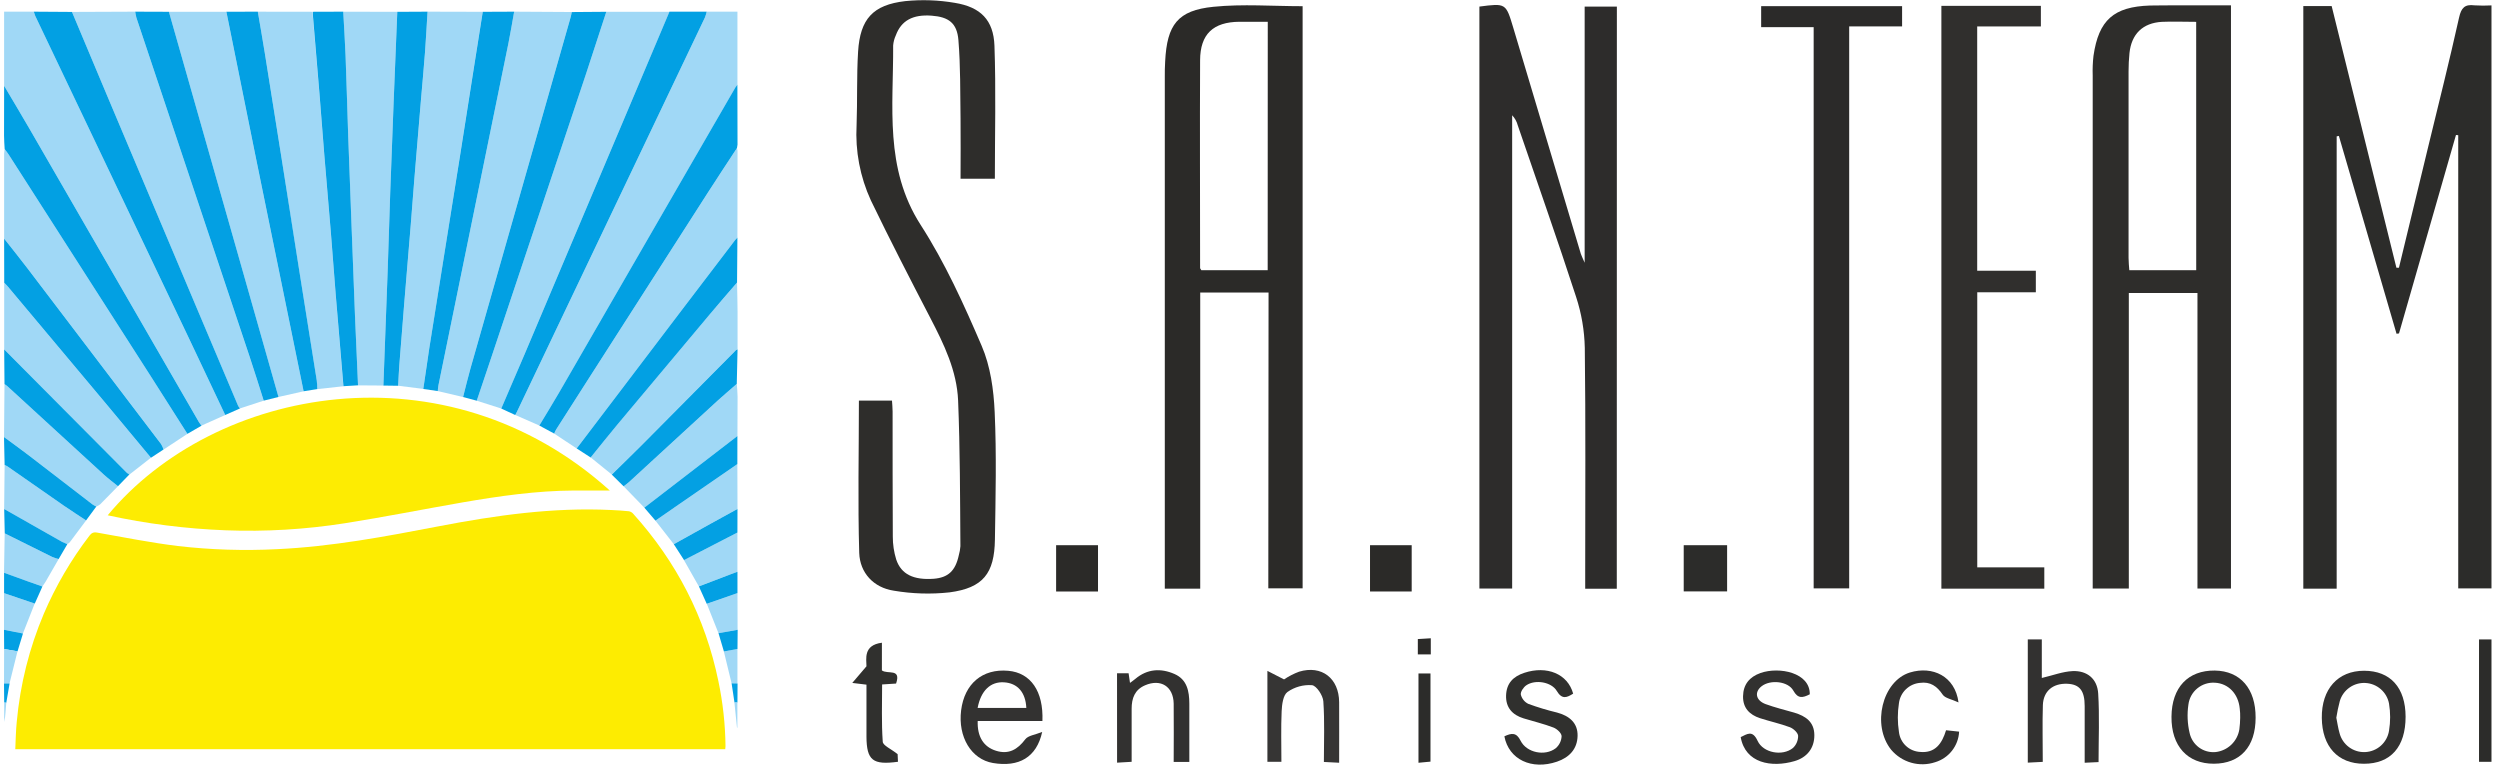<svg width="123" height="38" viewBox="0 0 123 38" fill="none" xmlns="http://www.w3.org/2000/svg">
<path d="M122.581 0.266V28.95H120.945V6.653L120.834 6.64C119.899 9.896 118.964 13.151 118.031 16.404L117.91 16.421C116.965 13.177 116.019 9.932 115.072 6.687L114.964 6.709V28.962H113.323V0.3H114.718C115.778 4.582 116.84 8.872 117.903 13.172H118.028C118.515 11.153 119.004 9.135 119.493 7.116C120 5.033 120.521 2.954 120.987 0.862C121.095 0.378 121.271 0.202 121.745 0.263C122.024 0.28 122.303 0.282 122.581 0.266V0.266Z" fill="#2C2C2A"/>
<path d="M102.961 28.956V28.28C102.961 20.091 102.961 11.901 102.961 3.712C102.95 3.389 102.963 3.065 103 2.744C103.256 0.984 103.996 0.331 105.778 0.272C106.116 0.261 106.467 0.272 106.811 0.263H109.764V28.957H108.115V14.416H104.738V28.956H102.961ZM108.052 1.075C107.436 1.075 106.897 1.05 106.364 1.075C105.422 1.129 104.867 1.676 104.77 2.611C104.74 2.911 104.725 3.211 104.725 3.512C104.725 6.571 104.725 9.629 104.725 12.688C104.725 12.892 104.748 13.096 104.762 13.294H108.054L108.052 1.075Z" fill="#2E2D2B"/>
<path d="M79.546 28.967H77.992V28.174C77.992 24.488 78.018 20.801 77.972 17.116C77.954 16.262 77.809 15.414 77.542 14.602C76.623 11.774 75.631 8.972 74.672 6.162C74.624 5.978 74.53 5.809 74.398 5.671V28.955H72.786V0.324C74.088 0.155 74.089 0.155 74.449 1.353C75.558 5.067 76.667 8.777 77.776 12.485C77.807 12.583 77.857 12.676 77.965 12.927V0.324H79.55L79.546 28.967Z" fill="#2D2C2B"/>
<path d="M62.413 14.392H59.051V28.962H57.308V28.305C57.308 20.134 57.308 11.964 57.308 3.796C57.308 3.537 57.308 3.277 57.326 3.019C57.417 1.215 57.941 0.511 59.7 0.334C61.143 0.188 62.612 0.305 64.089 0.305V28.947H62.401L62.413 14.392ZM62.374 1.071C61.867 1.071 61.423 1.071 60.976 1.071C59.691 1.083 59.051 1.674 59.045 2.962C59.028 6.368 59.045 9.774 59.045 13.18C59.045 13.216 59.08 13.251 59.104 13.293H62.37L62.374 1.071Z" fill="#2B2A28"/>
<path d="M42.258 19.709H43.886C43.896 19.878 43.916 20.065 43.916 20.249C43.916 22.297 43.916 24.346 43.926 26.393C43.924 26.779 43.981 27.163 44.095 27.531C44.343 28.263 44.953 28.543 45.93 28.476C46.648 28.422 47.007 28.088 47.173 27.318C47.215 27.173 47.241 27.024 47.252 26.874C47.235 24.484 47.235 22.097 47.139 19.706C47.078 18.247 46.445 16.938 45.778 15.655C44.781 13.734 43.788 11.81 42.846 9.858C42.315 8.7 42.074 7.43 42.144 6.157C42.188 4.952 42.144 3.742 42.218 2.54C42.319 0.931 42.947 0.239 44.539 0.055C45.351 -0.026 46.171 0.002 46.975 0.14C48.245 0.346 48.881 0.984 48.927 2.249C49.004 4.418 48.947 6.592 48.947 8.795H47.259C47.259 7.809 47.271 6.827 47.259 5.843C47.24 4.552 47.259 3.257 47.154 1.973C47.085 1.129 46.67 0.833 45.837 0.771C44.914 0.702 44.343 1.011 44.075 1.738C44.002 1.894 43.958 2.062 43.943 2.234C43.96 5.239 43.504 8.27 45.294 11.062C46.492 12.919 47.424 14.978 48.3 17.02C48.729 18.016 48.89 19.179 48.938 20.276C49.033 22.362 48.982 24.457 48.95 26.547C48.925 28.221 48.363 28.925 46.72 29.144C45.806 29.244 44.883 29.216 43.977 29.062C42.979 28.913 42.307 28.182 42.274 27.205C42.201 24.722 42.258 22.227 42.258 19.709Z" fill="#2E2D2B"/>
<path d="M95.516 0.288H100.411V1.301H97.278V13.32H100.163V14.38H97.281V27.914H100.58V28.962H95.516V0.288Z" fill="#302F2D"/>
<path d="M93.583 1.299H90.98V28.948H89.232V1.336H86.649V0.303H93.583V1.299Z" fill="#2B2A29"/>
<path d="M51.287 35.474H48.103C48.076 36.24 48.388 36.748 49.009 36.939C49.63 37.13 50.063 36.878 50.444 36.373C50.584 36.186 50.929 36.154 51.276 36.011C51.001 37.266 50.127 37.754 48.854 37.54C47.789 37.359 47.124 36.26 47.287 34.95C47.451 33.641 48.332 32.888 49.609 33.003C50.708 33.101 51.346 34.007 51.287 35.474ZM50.495 34.831C50.459 34.058 50.059 33.61 49.396 33.57C48.732 33.529 48.26 33.978 48.099 34.831H50.495Z" fill="#333231"/>
<path d="M100.504 37.484L99.767 37.522V31.457H100.457V33.356C100.989 33.233 101.482 33.04 101.976 33.018C102.689 32.988 103.187 33.401 103.231 34.119C103.3 35.224 103.249 36.338 103.249 37.495L102.566 37.527C102.566 36.573 102.566 35.655 102.566 34.737C102.566 33.974 102.312 33.663 101.701 33.641C101.002 33.617 100.533 34.001 100.509 34.694C100.481 35.601 100.504 36.527 100.504 37.484Z" fill="#323130"/>
<path d="M110.976 35.31C110.976 36.741 110.22 37.57 108.925 37.575C107.63 37.58 106.825 36.711 106.837 35.263C106.849 33.815 107.654 32.977 108.969 32.991C110.225 33.01 110.983 33.882 110.976 35.31ZM110.217 35.31C110.217 35.16 110.217 35.008 110.195 34.859C110.126 34.134 109.636 33.626 108.978 33.59C108.663 33.567 108.351 33.667 108.108 33.868C107.864 34.068 107.707 34.355 107.669 34.669C107.601 35.132 107.621 35.604 107.728 36.059C107.789 36.346 107.953 36.601 108.189 36.775C108.426 36.949 108.718 37.029 109.01 37.001C109.299 36.968 109.569 36.841 109.78 36.64C109.99 36.439 110.129 36.175 110.176 35.887C110.201 35.697 110.215 35.504 110.217 35.312V35.31Z" fill="#323130"/>
<path d="M118.355 35.263C118.355 36.75 117.622 37.577 116.306 37.577C115.023 37.577 114.248 36.733 114.233 35.32C114.217 33.907 115.019 33.001 116.312 33.001C117.606 33.001 118.353 33.83 118.355 35.263ZM114.947 35.313C114.999 35.57 115.033 35.82 115.105 36.068C115.176 36.345 115.341 36.59 115.571 36.76C115.801 36.93 116.083 37.016 116.369 37.002C116.655 36.989 116.928 36.877 117.141 36.686C117.354 36.495 117.495 36.236 117.54 35.953C117.613 35.51 117.613 35.058 117.54 34.615C117.488 34.34 117.345 34.091 117.134 33.907C116.924 33.724 116.657 33.616 116.378 33.602C116.099 33.587 115.823 33.667 115.595 33.828C115.367 33.989 115.199 34.222 115.119 34.49C115.047 34.76 114.99 35.034 114.947 35.31V35.313Z" fill="#323130"/>
<path d="M65.886 37.527L65.135 37.488C65.135 36.475 65.177 35.486 65.108 34.504C65.088 34.214 64.77 33.738 64.553 33.711C64.122 33.679 63.693 33.798 63.341 34.048C63.128 34.205 63.072 34.664 63.057 34.993C63.02 35.809 63.045 36.626 63.045 37.481H62.356V33.007L63.175 33.427C63.406 33.272 63.654 33.144 63.915 33.047C65.031 32.71 65.878 33.375 65.886 34.548C65.891 35.533 65.886 36.517 65.886 37.527Z" fill="#363534"/>
<path d="M89.041 34.159C88.685 34.343 88.457 34.38 88.233 33.98C87.971 33.511 87.105 33.429 86.676 33.759C86.305 34.045 86.378 34.458 86.865 34.641C87.325 34.809 87.806 34.927 88.278 35.062C88.841 35.231 89.261 35.518 89.266 36.165C89.271 36.811 88.903 37.269 88.29 37.447C87.158 37.777 85.868 37.554 85.642 36.266C85.962 36.114 86.222 35.903 86.474 36.45C86.749 37.047 87.701 37.218 88.213 36.801C88.295 36.724 88.36 36.632 88.403 36.528C88.447 36.425 88.469 36.314 88.468 36.202C88.456 36.047 88.236 35.846 88.064 35.78C87.585 35.601 87.08 35.493 86.59 35.334C86.074 35.165 85.746 34.828 85.758 34.251C85.77 33.673 86.074 33.304 86.619 33.111C87.546 32.787 89.058 33.096 89.041 34.159Z" fill="#323130"/>
<path d="M74.015 36.227C74.376 36.058 74.609 36.031 74.813 36.443C75.109 37.039 76.02 37.219 76.545 36.811C76.63 36.737 76.7 36.647 76.749 36.546C76.798 36.445 76.826 36.334 76.831 36.222C76.831 36.07 76.603 35.861 76.43 35.795C75.954 35.612 75.451 35.494 74.962 35.344C74.408 35.175 74.079 34.811 74.099 34.215C74.119 33.619 74.445 33.283 75.001 33.101C76.108 32.738 77.134 33.155 77.399 34.127C77.092 34.321 76.852 34.431 76.592 33.992C76.332 33.553 75.536 33.415 75.093 33.717C74.955 33.811 74.801 34.039 74.825 34.176C74.849 34.274 74.895 34.365 74.959 34.444C75.022 34.522 75.102 34.586 75.193 34.63C75.655 34.8 76.126 34.942 76.604 35.057C77.205 35.216 77.632 35.563 77.617 36.208C77.602 36.853 77.21 37.267 76.604 37.474C75.365 37.898 74.232 37.373 74.015 36.227Z" fill="#30302E"/>
<path d="M54.958 33.125H55.527L55.596 33.599C55.694 33.525 55.78 33.467 55.859 33.4C56.449 32.904 57.114 32.867 57.784 33.16C58.402 33.43 58.513 34.004 58.515 34.617C58.515 35.56 58.515 36.502 58.515 37.486H57.745C57.745 36.539 57.757 35.581 57.745 34.617C57.73 33.773 57.109 33.383 56.336 33.717C55.829 33.935 55.677 34.357 55.677 34.868C55.677 35.724 55.677 36.58 55.677 37.481L54.96 37.523L54.958 33.125Z" fill="#323130"/>
<path d="M96.359 34.559C96.021 34.4 95.701 34.355 95.581 34.177C95.297 33.757 94.968 33.528 94.462 33.597C94.201 33.62 93.956 33.732 93.768 33.914C93.58 34.096 93.46 34.338 93.428 34.598C93.355 35.065 93.355 35.541 93.428 36.009C93.456 36.27 93.577 36.514 93.768 36.694C93.959 36.875 94.209 36.981 94.472 36.995C95.209 37.064 95.547 36.586 95.746 35.928L96.389 35.997C96.372 36.339 96.249 36.667 96.037 36.937C95.826 37.206 95.536 37.403 95.208 37.501C94.827 37.627 94.417 37.635 94.031 37.525C93.645 37.415 93.301 37.192 93.043 36.885C92.08 35.681 92.601 33.509 93.967 33.087C95.076 32.748 96.19 33.263 96.359 34.559Z" fill="#323130"/>
<path d="M43.389 32.984C43.672 33.192 44.349 32.861 44.087 33.631L43.4 33.675C43.4 34.61 43.365 35.555 43.431 36.493C43.443 36.681 43.838 36.844 44.163 37.104L44.18 37.479C42.94 37.648 42.639 37.411 42.63 36.245C42.63 35.401 42.63 34.569 42.63 33.685L41.932 33.6L42.63 32.782C42.63 32.429 42.462 31.74 43.39 31.622L43.389 32.984Z" fill="#30302E"/>
<path d="M84.974 26.824V29.097H82.839V26.824H84.974Z" fill="#2C2C2A"/>
<path d="M54.022 26.824V29.102H51.961V26.824H54.022Z" fill="#2B2A28"/>
<path d="M69.455 29.101H67.405V26.824H69.455V29.101Z" fill="#2B2A28"/>
<path d="M122.581 37.481H121.968V31.46H122.581V37.481Z" fill="#2C2C2A"/>
<path d="M69.789 33.134H70.38V37.472L69.789 37.528V33.134Z" fill="#2C2C2A"/>
<path d="M70.395 31.403V32.196H69.757V31.442L70.395 31.403Z" fill="#2B2A28"/>
<path d="M35.682 36.86H0.752C0.774 36.41 0.778 35.956 0.825 35.506C0.992 33.676 1.441 31.883 2.158 30.191C2.742 28.828 3.494 27.542 4.395 26.363C4.498 26.228 4.59 26.17 4.78 26.204C6.099 26.437 7.417 26.7 8.742 26.863C10.364 27.051 12 27.103 13.632 27.019C16.32 26.895 18.952 26.4 21.585 25.893C24.391 25.354 27.209 24.953 30.08 25.093C30.373 25.107 30.658 25.123 30.946 25.154C31.025 25.171 31.097 25.212 31.151 25.274C33.288 27.645 34.701 30.386 35.346 33.52C35.566 34.571 35.683 35.64 35.695 36.713C35.694 36.756 35.687 36.801 35.682 36.86Z" fill="#FDEC01"/>
<path d="M30.002 24.133C29.382 24.133 28.816 24.133 28.25 24.133C26.398 24.143 24.573 24.405 22.757 24.718C20.826 25.055 18.901 25.439 16.964 25.744C15.028 26.049 13.066 26.165 11.108 26.091C9.153 26.017 7.209 25.77 5.299 25.352C10.548 19.025 21.932 16.862 30.002 24.133Z" fill="#FDEC02"/>
<path d="M26.536 20.937L25.351 20.417C25.377 20.368 25.406 20.319 25.43 20.27C26.651 17.708 27.872 15.147 29.092 12.586C30.955 8.678 32.818 4.77 34.682 0.861C34.718 0.768 34.747 0.672 34.767 0.574L36.282 0.574V4.167C36.247 4.21 36.214 4.255 36.184 4.301C35.421 5.619 34.659 6.937 33.898 8.255C31.77 11.941 29.641 15.626 27.512 19.311C27.195 19.857 26.861 20.395 26.536 20.937Z" fill="#A0D8F6"/>
<path d="M11.081 20.417L9.915 20.939C9.867 20.883 9.823 20.823 9.783 20.76C7.011 15.963 4.238 11.164 1.466 6.363C1.052 5.646 0.624 4.936 0.202 4.222V0.574H1.662C1.682 0.645 1.707 0.715 1.735 0.783C4.256 6.074 6.776 11.363 9.297 16.651C9.894 17.906 10.489 19.161 11.081 20.417Z" fill="#A0D8F6"/>
<path d="M24.663 20.1L23.455 19.715C23.699 18.989 23.943 18.264 24.187 17.539C25.733 12.906 27.281 8.271 28.831 3.637C29.166 2.62 29.497 1.599 29.831 0.58H32.938C32.294 2.097 31.651 3.616 31.008 5.136C29.275 9.234 27.542 13.331 25.808 17.429C25.432 18.321 25.045 19.21 24.663 20.1Z" fill="#A0D8F6"/>
<path d="M12.974 19.712L11.802 20.096C11.767 20.055 11.735 20.01 11.709 19.963C11.028 18.355 10.349 16.747 9.671 15.14C8.221 11.701 6.77 8.261 5.318 4.821C4.722 3.41 4.13 1.999 3.54 0.587L6.651 0.574C6.664 0.674 6.684 0.773 6.71 0.87C8.568 6.433 10.426 11.996 12.284 17.561C12.523 18.273 12.745 18.995 12.974 19.712Z" fill="#A0D8F6"/>
<path d="M25.295 0.574L28.13 0.591C28.112 0.673 28.1 0.757 28.077 0.837C26.431 6.611 24.785 12.385 23.138 18.158C23.009 18.613 22.901 19.075 22.783 19.534L21.538 19.241C21.548 19.148 21.552 19.053 21.57 18.962C22.087 16.432 22.605 13.902 23.124 11.372C23.755 8.286 24.386 5.199 25.017 2.111C25.12 1.599 25.203 1.086 25.295 0.574Z" fill="#A0D8F6"/>
<path d="M14.938 19.251L13.698 19.531C13.07 17.317 12.441 15.104 11.812 12.891C10.645 8.787 9.476 4.684 8.307 0.58H11.137C11.605 2.899 12.074 5.218 12.542 7.536C13.339 11.441 14.137 15.346 14.938 19.251Z" fill="#A0D8F6"/>
<path d="M16.893 19.004L15.608 19.144C15.6 19.005 15.603 18.864 15.582 18.727C15.294 16.906 15.004 15.084 14.712 13.264C14.421 11.443 14.135 9.621 13.855 7.799C13.581 6.07 13.306 4.341 13.028 2.612C12.919 1.932 12.799 1.254 12.684 0.575L15.393 0.579C15.393 0.662 15.393 0.747 15.393 0.83C15.502 2.094 15.613 3.356 15.716 4.621C15.799 5.633 15.874 6.647 15.957 7.66C16.06 8.914 16.172 10.168 16.275 11.422C16.358 12.447 16.431 13.467 16.515 14.489C16.639 15.995 16.765 17.5 16.893 19.004Z" fill="#A0D8F6"/>
<path d="M21.034 0.574L23.75 0.581C23.612 1.447 23.475 2.312 23.337 3.177C23.108 4.632 22.879 6.086 22.65 7.541C22.376 9.271 22.101 11 21.824 12.728C21.589 14.201 21.351 15.673 21.12 17.145C21.015 17.804 20.922 18.472 20.827 19.134L19.591 18.979C19.61 18.635 19.624 18.29 19.65 17.946C19.725 16.961 19.804 15.975 19.885 14.989C19.992 13.679 20.105 12.369 20.21 11.058C20.273 10.295 20.329 9.533 20.391 8.771C20.497 7.479 20.605 6.187 20.715 4.895C20.782 4.105 20.856 3.316 20.916 2.526C20.962 1.879 20.994 1.227 21.034 0.574Z" fill="#A0D8F6"/>
<path d="M18.863 18.969L17.614 18.96C17.565 17.851 17.513 16.741 17.467 15.632C17.409 14.168 17.353 12.703 17.299 11.239C17.242 9.718 17.186 8.197 17.13 6.676C17.084 5.37 17.049 4.063 17 2.757C16.972 2.03 16.927 1.303 16.886 0.576L19.546 0.582C19.488 2.027 19.429 3.473 19.371 4.919C19.313 6.421 19.256 7.923 19.201 9.425C19.154 10.743 19.116 12.061 19.073 13.373C19.054 13.924 19.031 14.471 19.01 15.025C18.962 16.34 18.913 17.654 18.863 18.969Z" fill="#A0D8F6"/>
<path d="M36.262 7.278C36.275 7.323 36.283 7.368 36.287 7.415C36.287 8.839 36.285 10.264 36.281 11.689C36.242 11.728 36.204 11.769 36.169 11.811C35.315 12.934 34.46 14.055 33.606 15.175C31.861 17.472 30.117 19.769 28.373 22.065L27.267 21.333C27.293 21.265 27.324 21.199 27.36 21.135C27.906 20.276 28.454 19.418 29.004 18.562C30.939 15.542 32.875 12.523 34.809 9.506C35.288 8.758 35.778 8.02 36.262 7.278Z" fill="#A0D8F6"/>
<path d="M0.203 11.741C0.203 10.345 0.203 8.948 0.203 7.552C0.208 7.478 0.218 7.404 0.234 7.332C0.296 7.422 0.367 7.508 0.427 7.603C2.765 11.246 5.101 14.891 7.435 18.536C8.033 19.471 8.626 20.409 9.221 21.345L8.049 22.117C8.02 22.024 7.98 21.935 7.93 21.851C5.743 18.969 3.553 16.088 1.36 13.211C0.979 12.714 0.588 12.23 0.203 11.741Z" fill="#A0D8F6"/>
<path d="M3.541 0.587C4.133 1.998 4.726 3.409 5.319 4.821C6.769 8.26 8.221 11.7 9.674 15.14C10.354 16.747 11.033 18.355 11.713 19.963C11.739 20.01 11.77 20.055 11.806 20.096L11.081 20.417C10.487 19.16 9.892 17.904 9.297 16.648C6.777 11.361 4.256 6.074 1.735 0.785C1.707 0.716 1.682 0.646 1.662 0.574L3.541 0.587Z" fill="#02A0E3"/>
<path d="M24.662 20.1C25.044 19.21 25.431 18.321 25.809 17.429C27.543 13.332 29.276 9.234 31.008 5.136C31.65 3.616 32.293 2.095 32.937 0.574H34.768C34.747 0.672 34.719 0.768 34.682 0.861C32.82 4.77 30.956 8.679 29.09 12.588C27.869 15.149 26.649 17.71 25.428 20.272C25.404 20.322 25.375 20.37 25.348 20.419L24.662 20.1Z" fill="#02A0E3"/>
<path d="M8.31 0.58C9.478 4.684 10.647 8.788 11.815 12.891C12.445 15.105 13.074 17.318 13.701 19.531L12.975 19.712C12.746 18.995 12.524 18.273 12.285 17.559C10.428 11.995 8.57 6.433 6.711 0.872C6.685 0.774 6.665 0.674 6.652 0.574L8.31 0.58Z" fill="#03A0E3"/>
<path d="M22.784 19.534C22.902 19.075 23.01 18.613 23.139 18.158C24.786 12.384 26.432 6.611 28.078 0.838C28.101 0.758 28.113 0.675 28.131 0.593L29.831 0.58C29.497 1.599 29.167 2.62 28.832 3.637C27.285 8.271 25.737 12.906 24.188 17.539C23.944 18.265 23.7 18.99 23.456 19.715L22.784 19.534Z" fill="#02A0E3"/>
<path d="M20.826 19.137C20.924 18.475 21.017 17.811 21.119 17.148C21.351 15.676 21.588 14.204 21.823 12.731C22.102 11.001 22.378 9.271 22.653 7.541C22.883 6.087 23.112 4.632 23.34 3.177C23.477 2.312 23.615 1.447 23.752 0.581L25.296 0.574C25.204 1.086 25.121 1.599 25.018 2.111C24.387 5.199 23.756 8.287 23.124 11.373C22.607 13.904 22.089 16.434 21.57 18.963C21.552 19.054 21.548 19.148 21.538 19.241L20.826 19.137Z" fill="#03A0E3"/>
<path d="M12.684 0.574C12.799 1.252 12.919 1.931 13.028 2.611C13.307 4.339 13.582 6.068 13.855 7.798C14.143 9.618 14.43 11.44 14.715 13.262C15.001 15.084 15.291 16.906 15.585 18.726C15.606 18.863 15.603 19.003 15.611 19.143L14.938 19.25C14.139 15.344 13.341 11.439 12.543 7.534C12.071 5.216 11.602 2.897 11.138 0.578L12.684 0.574Z" fill="#03A0E3"/>
<path d="M36.261 7.279C35.777 8.02 35.287 8.758 34.809 9.504C32.874 12.521 30.939 15.54 29.004 18.561C28.454 19.418 27.906 20.276 27.36 21.134C27.324 21.198 27.293 21.264 27.267 21.332L26.534 20.937C26.859 20.395 27.193 19.857 27.51 19.31C29.64 15.625 31.769 11.94 33.896 8.253C34.658 6.935 35.42 5.617 36.182 4.299C36.212 4.253 36.245 4.209 36.28 4.166C36.28 5.149 36.282 6.131 36.286 7.114C36.282 7.169 36.274 7.225 36.261 7.279V7.279Z" fill="#02A0E3"/>
<path d="M9.22 21.345C8.625 20.409 8.032 19.471 7.434 18.537C5.1 14.89 2.764 11.246 0.426 7.603C0.366 7.508 0.295 7.422 0.229 7.333C0.218 7.113 0.199 6.894 0.199 6.67C0.198 5.854 0.198 5.041 0.203 4.223C0.625 4.936 1.052 5.646 1.467 6.364C4.241 11.163 7.013 15.962 9.784 20.763C9.824 20.826 9.868 20.886 9.916 20.943L9.22 21.345Z" fill="#02A0E3"/>
<path d="M16.887 0.574C16.926 1.301 16.974 2.027 17.002 2.754C17.051 4.061 17.086 5.368 17.131 6.674C17.185 8.195 17.242 9.716 17.301 11.236C17.357 12.701 17.413 14.165 17.469 15.63C17.513 16.739 17.565 17.849 17.615 18.958L16.898 19.001C16.771 17.496 16.644 15.991 16.517 14.486C16.433 13.461 16.361 12.441 16.277 11.419C16.174 10.165 16.063 8.911 15.959 7.657C15.876 6.644 15.801 5.63 15.719 4.618C15.614 3.356 15.503 2.094 15.401 0.83C15.395 0.747 15.401 0.662 15.401 0.579L16.887 0.574Z" fill="#03A0E3"/>
<path d="M18.863 18.97C18.912 17.655 18.961 16.34 19.01 15.025C19.031 14.474 19.054 13.926 19.072 13.373C19.116 12.055 19.154 10.737 19.201 9.425C19.254 7.923 19.31 6.421 19.371 4.919C19.428 3.473 19.487 2.028 19.547 0.582L21.035 0.574C20.995 1.225 20.961 1.876 20.914 2.527C20.855 3.317 20.78 4.106 20.713 4.896C20.605 6.188 20.497 7.479 20.389 8.772C20.327 9.534 20.271 10.296 20.209 11.059C20.102 12.37 19.989 13.68 19.883 14.99C19.803 15.976 19.724 16.961 19.648 17.947C19.622 18.291 19.608 18.636 19.589 18.98L18.863 18.97Z" fill="#03A0E3"/>
<path d="M36.263 13.9C36.272 14.382 36.285 14.863 36.288 15.345C36.291 15.957 36.288 16.569 36.288 17.181C36.261 17.19 36.237 17.203 36.214 17.219C34.672 18.775 33.129 20.329 31.587 21.881C31.095 22.375 30.595 22.859 30.098 23.345L29.06 22.504C29.493 21.969 29.921 21.428 30.362 20.9C31.889 19.072 33.419 17.247 34.952 15.424C35.384 14.915 35.825 14.412 36.263 13.9Z" fill="#A0D8F6"/>
<path d="M7.425 22.521L6.363 23.351C6.323 23.33 6.285 23.306 6.25 23.277C4.682 21.701 3.115 20.123 1.548 18.544L0.206 17.191V13.913C0.27 13.98 0.339 14.043 0.398 14.114C2.021 16.05 3.643 17.986 5.263 19.922C5.987 20.788 6.707 21.655 7.425 22.521Z" fill="#A0D8F6"/>
<path d="M36.263 13.9C35.824 14.409 35.384 14.914 34.952 15.428C33.42 17.251 31.89 19.076 30.363 20.904C29.923 21.432 29.494 21.973 29.06 22.508L28.373 22.064C30.117 19.767 31.862 17.47 33.606 15.173C34.46 14.051 35.314 12.93 36.169 11.81C36.204 11.768 36.242 11.727 36.281 11.688C36.275 12.427 36.269 13.164 36.263 13.9Z" fill="#02A0E3"/>
<path d="M7.427 22.521C6.709 21.655 5.989 20.789 5.266 19.922C3.645 17.985 2.023 16.049 0.4 14.115C0.341 14.041 0.272 13.98 0.208 13.913C0.208 13.189 0.207 12.465 0.203 11.741C0.588 12.23 0.979 12.714 1.357 13.21C3.549 16.09 5.739 18.97 7.926 21.85C7.976 21.933 8.016 22.023 8.046 22.115L7.427 22.521Z" fill="#03A0E3"/>
<path d="M36.251 18.889C36.265 19.1 36.288 19.313 36.289 19.525C36.289 20.168 36.285 20.811 36.282 21.454L31.703 24.979L30.682 23.925C30.77 23.858 30.864 23.797 30.945 23.721C32.41 22.38 33.871 21.038 35.329 19.694C35.631 19.419 35.943 19.157 36.251 18.889Z" fill="#A0D8F6"/>
<path d="M5.805 23.921C5.512 24.22 5.219 24.52 4.926 24.815C4.868 24.859 4.805 24.895 4.737 24.922C4.672 24.892 4.609 24.858 4.548 24.818C3.492 24.005 2.442 23.188 1.384 22.378C0.995 22.079 0.595 21.792 0.199 21.503L0.221 18.896C0.268 18.926 0.313 18.959 0.356 18.994C1.938 20.444 3.52 21.894 5.104 23.346C5.323 23.548 5.569 23.729 5.805 23.921Z" fill="#A0D8F6"/>
<path d="M36.249 18.889C35.942 19.158 35.629 19.42 35.327 19.694C33.863 21.034 32.401 22.377 30.944 23.721C30.862 23.795 30.769 23.858 30.68 23.925L30.099 23.351C30.595 22.863 31.096 22.379 31.587 21.887C33.131 20.333 34.673 18.779 36.214 17.223C36.237 17.207 36.261 17.194 36.288 17.185L36.249 18.889Z" fill="#03A0E3"/>
<path d="M5.805 23.921C5.569 23.73 5.324 23.548 5.1 23.343C3.516 21.896 1.935 20.447 0.355 18.994C0.313 18.959 0.268 18.926 0.221 18.896C0.216 18.328 0.211 17.76 0.206 17.191L1.548 18.542C3.115 20.12 4.682 21.697 6.25 23.273C6.285 23.301 6.323 23.326 6.363 23.346L5.805 23.921Z" fill="#02A0E3"/>
<path d="M33.151 26.774L32.248 25.615C32.632 25.35 33.016 25.084 33.399 24.818L36.278 22.833L36.285 25.038C35.845 25.279 35.406 25.519 34.971 25.76C34.364 26.098 33.757 26.436 33.151 26.774Z" fill="#A0D8F6"/>
<path d="M0.204 25.044C0.212 24.322 0.22 23.6 0.228 22.878C0.271 22.894 0.313 22.913 0.353 22.936C1.292 23.59 2.229 24.247 3.171 24.898C3.521 25.14 3.881 25.369 4.236 25.604C3.969 25.963 3.703 26.324 3.431 26.682C3.393 26.718 3.351 26.749 3.305 26.774C3.22 26.742 3.137 26.705 3.056 26.664C2.105 26.125 1.155 25.585 0.204 25.044Z" fill="#A0D8F6"/>
<path d="M36.278 22.833L33.399 24.818C33.015 25.083 32.632 25.349 32.248 25.615L31.701 24.977L36.28 21.453C36.28 21.914 36.279 22.374 36.278 22.833Z" fill="#03A0E3"/>
<path d="M4.235 25.604C3.88 25.369 3.52 25.14 3.17 24.898C2.228 24.247 1.291 23.59 0.352 22.936C0.312 22.913 0.27 22.893 0.227 22.878C0.218 22.419 0.208 21.961 0.197 21.503C0.593 21.796 0.993 22.079 1.382 22.378C2.442 23.188 3.493 24.005 4.551 24.818C4.61 24.857 4.673 24.892 4.738 24.922L4.235 25.604Z" fill="#03A0E3"/>
<path d="M36.281 26.201V28.128C36.176 28.166 36.071 28.202 35.967 28.244L34.383 28.849L33.65 27.556L36.281 26.201Z" fill="#A0D8F6"/>
<path d="M2.886 27.504C2.675 27.87 2.464 28.242 2.25 28.608C2.2 28.694 2.139 28.773 2.082 28.855C1.857 28.775 1.633 28.698 1.409 28.618L0.197 28.179C0.208 27.533 0.219 26.887 0.231 26.241C1.012 26.63 1.793 27.021 2.574 27.405C2.675 27.447 2.779 27.48 2.886 27.504V27.504Z" fill="#A0D8F6"/>
<path d="M36.281 26.201L33.655 27.556L33.151 26.775C33.758 26.437 34.364 26.1 34.971 25.762C35.411 25.52 35.846 25.281 36.284 25.04L36.281 26.201Z" fill="#03A0E3"/>
<path d="M2.886 27.504C2.781 27.48 2.678 27.447 2.577 27.406C1.794 27.022 1.013 26.631 0.234 26.242C0.225 25.843 0.216 25.443 0.206 25.044C1.158 25.584 2.11 26.124 3.062 26.664C3.143 26.705 3.227 26.742 3.312 26.774L2.886 27.504Z" fill="#03A0E3"/>
<path d="M36.284 29.18L36.289 30.985L35.349 31.152L34.775 29.707L36.284 29.18Z" fill="#A0D8F6"/>
<path d="M0.197 30.986V29.182L1.707 29.695C1.514 30.183 1.321 30.673 1.128 31.166L0.197 30.986Z" fill="#A0D8F6"/>
<path d="M36.283 29.18L34.771 29.707C34.642 29.421 34.513 29.136 34.385 28.851L35.969 28.246C36.074 28.206 36.178 28.168 36.283 28.13V29.18Z" fill="#03A0E3"/>
<path d="M1.711 29.696L0.201 29.183C0.201 28.849 0.201 28.515 0.201 28.18L1.413 28.619C1.637 28.699 1.861 28.777 2.086 28.856L1.711 29.696Z" fill="#03A0E3"/>
<path d="M35.994 33.62L35.614 32.053L36.282 31.93V33.626L35.994 33.62Z" fill="#A0D8F6"/>
<path d="M36.284 31.929L35.616 32.052L35.35 31.152L36.293 30.985C36.289 31.3 36.286 31.615 36.284 31.929Z" fill="#03A0E3"/>
<path d="M0.197 30.986L1.13 31.168C1.041 31.461 0.952 31.754 0.863 32.047L0.204 31.933L0.197 30.986Z" fill="#03A0E3"/>
<path d="M0.202 31.93L0.861 32.044C0.73 32.571 0.599 33.098 0.468 33.625H0.197C0.2 33.06 0.202 32.495 0.202 31.93Z" fill="#A0D8F6"/>
<path d="M35.995 33.62L36.288 33.626C36.288 33.938 36.286 34.251 36.282 34.563H36.136L35.995 33.62Z" fill="#03A0E3"/>
<path d="M0.197 33.626H0.472C0.418 33.943 0.363 34.26 0.309 34.577L0.206 34.565L0.197 33.626Z" fill="#03A0E3"/>
<path d="M36.133 34.563H36.279V35.802H36.26C36.219 35.389 36.176 34.976 36.133 34.563Z" fill="#A0D8F6"/>
<path d="M0.207 34.563L0.309 34.576L0.271 35.047C0.264 35.205 0.242 35.362 0.206 35.516L0.207 34.563Z" fill="#A0D8F6"/>
</svg>
